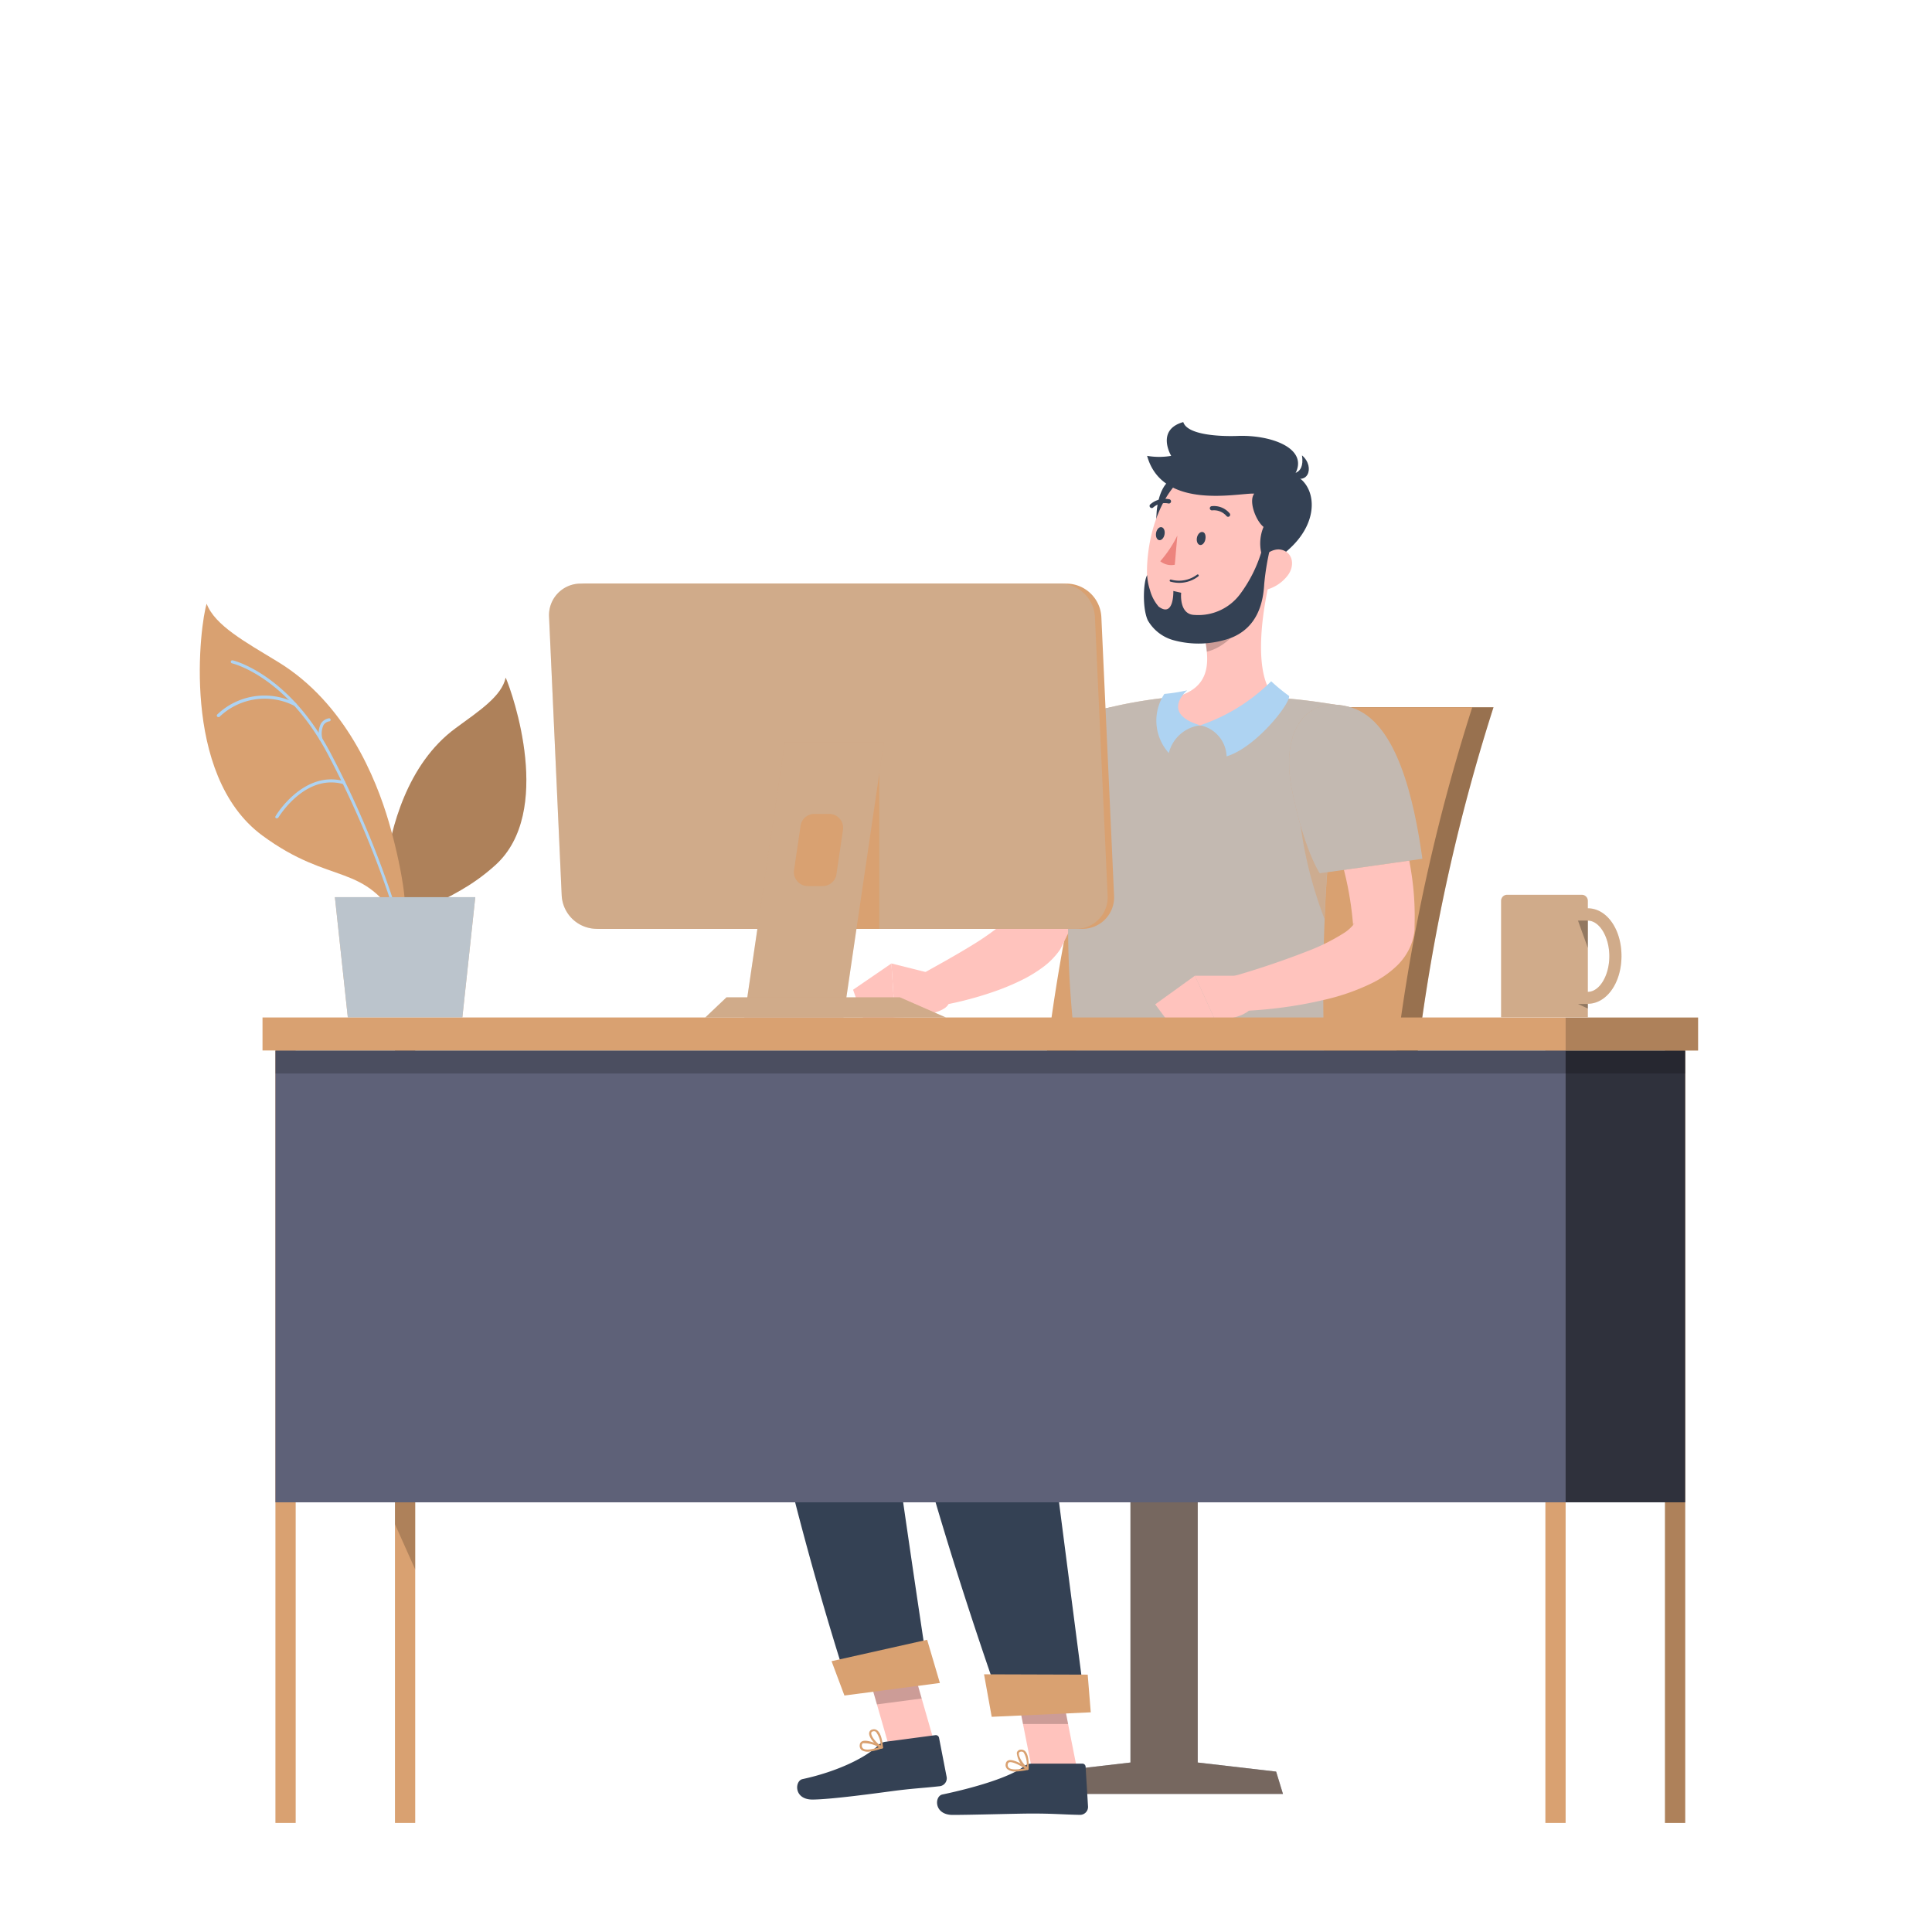 <svg xmlns="http://www.w3.org/2000/svg" width="250" height="250" viewBox="0 0 250 250">
  <g id="Grupo_59422" data-name="Grupo 59422" transform="translate(-531.929 -7561.115)">
    <rect id="Rectángulo_5971" data-name="Rectángulo 5971" width="250" height="250" transform="translate(531.929 7561.115)" fill="#344154" opacity="0"/>
    <g id="Grupo_59421" data-name="Grupo 59421">
      <g id="freepik--Character--inject-99">
        <path id="Trazado_106364" data-name="Trazado 106364" d="M697.06,7790.361l-10.149-1.177v-58.217h-8.7v58.217l-10.149,1.177-.883,2.886h30.763Z" fill="#344154"/>
        <path id="Trazado_106365" data-name="Trazado 106365" d="M697.06,7790.361l-10.149-1.177v-58.217h-8.7v58.217l-10.149,1.177-.883,2.886h30.763Z" fill="#d9a171" opacity="0.4" style="isolation: isolate"/>
        <path id="Trazado_106366" data-name="Trazado 106366" d="M679.971,7652.632h45.218a245.349,245.349,0,0,0-11.671,74.014H668.3A245.351,245.351,0,0,1,679.971,7652.632Z" fill="#d9a171"/>
        <path id="Trazado_106367" data-name="Trazado 106367" d="M679.971,7652.632h45.218a245.349,245.349,0,0,0-11.671,74.014H668.3A245.351,245.351,0,0,1,679.971,7652.632Z" opacity="0.3" style="isolation: isolate"/>
        <path id="Trazado_106368" data-name="Trazado 106368" d="M677.222,7652.632H722.44a245.351,245.351,0,0,0-11.678,74.014H665.544A245.1,245.1,0,0,1,677.222,7652.632Z" fill="#d9a171"/>
        <path id="Trazado_106369" data-name="Trazado 106369" d="M703.133,7733.594h-64.01c2.692-5.857,7.587-9.445,12.869-9.445h46.8Z" fill="#d9a171"/>
        <path id="Trazado_106370" data-name="Trazado 106370" d="M716.138,7733.594H685.232c2.684-5.857,7.579-9.445,12.869-9.445H709.04C714.322,7724.149,716.935,7727.2,716.138,7733.594Z" fill="#d9a171"/>
        <path id="Trazado_106371" data-name="Trazado 106371" d="M716.138,7733.594H685.232c2.684-5.857,7.579-9.445,12.869-9.445H709.04C714.322,7724.149,716.935,7727.2,716.138,7733.594Z" opacity="0.3" style="isolation: isolate"/>
        <path id="Trazado_106372" data-name="Trazado 106372" d="M653.019,7787.254l-5.792.761-3.768-13.121,5.792-.761Z" fill="#ffc3bd"/>
        <path id="Trazado_106373" data-name="Trazado 106373" d="M646.5,7786.5l6.459-.854a.423.423,0,0,1,.481.337l.991,5.1a1.033,1.033,0,0,1-.876,1.163c-2.268.259-3.366.266-6.223.646-1.758.23-7.809,1.07-10.256,1.084s-2.326-2.4-1.321-2.641c4.644-1,8.326-2.871,9.79-4.357A1.661,1.661,0,0,1,646.5,7786.5Z" fill="#344154"/>
        <path id="Trazado_106374" data-name="Trazado 106374" d="M649.251,7774.14l-5.792.761,1.945,6.761,5.792-.761Z" opacity="0.2" style="isolation: isolate"/>
        <path id="Trazado_106375" data-name="Trazado 106375" d="M672.018,7703.126s-45.4,3.251-43.568,19.881c2.634,23.909,12.92,55.3,12.92,55.3L651.9,7776.5s-4.407-28.947-6.747-47.609c11.326-4.694,42.046-.194,45.649-9.977a32.036,32.036,0,0,0,1.357-15.79Z" fill="#344154"/>
        <path id="Trazado_106376" data-name="Trazado 106376" d="M649.9,7716.971s1.105,4.945,1.859,10.314h-.1l-1.163.18-.6.115-.668.122a26.172,26.172,0,0,0-2.7.717l-.61.2c-.265.086-.524.194-.768.295.266,2.153,1.185,4.959,1.192,7.414C636.245,7724.386,644.571,7716.971,649.9,7716.971Z" opacity="0.3" style="isolation: isolate"/>
        <path id="Trazado_106377" data-name="Trazado 106377" d="M653.55,7778.892l-12.353,1.623-1.665-4.443L651.9,7773.3Z" fill="#d9a171"/>
        <path id="Trazado_106378" data-name="Trazado 106378" d="M644.578,7787.749a7.368,7.368,0,0,0,1.515-.409.145.145,0,0,0,.093-.115.136.136,0,0,0-.079-.129c-.2-.108-1.981-1.012-2.656-.639a.531.531,0,0,0-.265.423.719.719,0,0,0,.265.718A1.58,1.58,0,0,0,644.578,7787.749Zm1.12-.553c-1.005.338-1.773.409-2.082.173a.483.483,0,0,1-.158-.467.245.245,0,0,1,.122-.208,3.817,3.817,0,0,1,2.118.531Z" fill="#d9a171"/>
        <path id="Trazado_106379" data-name="Trazado 106379" d="M646.064,7787.376a.082.082,0,0,0,.057,0,.143.143,0,0,0,.065-.122c0-.065-.093-1.752-.754-2.233a.661.661,0,0,0-.6-.114.522.522,0,0,0-.437.473c-.051.646.976,1.744,1.593,2.01A.119.119,0,0,0,646.064,7787.376Zm-1.1-2.24a.428.428,0,0,1,.308.079,3.057,3.057,0,0,1,.618,1.787c-.56-.358-1.257-1.2-1.221-1.622,0-.086.036-.186.23-.229Z" fill="#d9a171"/>
        <path id="Trazado_106380" data-name="Trazado 106380" d="M678.3,7658.23c-.5,2.254-1.112,4.35-1.722,6.5s-1.3,4.256-2.046,6.359-1.529,4.206-2.383,6.3-1.809,4.149-2.835,6.194l-.187.366-.071.108a9.581,9.581,0,0,1-2.268,2.282,18.053,18.053,0,0,1-2.118,1.328,30.068,30.068,0,0,1-4.084,1.751c-1.356.474-2.713.869-4.069,1.206a40.465,40.465,0,0,1-4.142.8l-1.342-4.163,3.409-1.909c1.127-.646,2.24-1.285,3.3-1.945a33.423,33.423,0,0,0,2.971-2.017,9.205,9.205,0,0,0,1.142-1c.294-.309.509-.61.466-.639l-.258.474c.782-1.909,1.5-3.869,2.2-5.85s1.328-3.99,1.952-6.022,1.221-4.062,1.8-6.108,1.148-4.127,1.687-6.1Z" fill="#ffc3bd"/>
        <path id="Trazado_106381" data-name="Trazado 106381" d="M668.817,7656.672a55.133,55.133,0,0,0-7.9,13.071l12.418,7.472c3.588-4.371,8.053-15.92,8.232-19.818C681.851,7651.411,673.927,7650.808,668.817,7656.672Z" fill="#d9a171"/>
        <path id="Trazado_106382" data-name="Trazado 106382" d="M668.817,7656.672a55.133,55.133,0,0,0-7.9,13.071l12.418,7.472c3.588-4.371,8.053-15.92,8.232-19.818C681.851,7651.411,673.927,7650.808,668.817,7656.672Z" fill="#aed3f2" opacity="0.5" style="isolation: isolate"/>
        <path id="Trazado_106383" data-name="Trazado 106383" d="M673.188,7662.228c-2.706,2.275-4.63,7-5.47,11.6l5.62,3.38a42.673,42.673,0,0,0,5.341-9.955C677.415,7663.4,675.578,7660.218,673.188,7662.228Z" fill="#d9a171" opacity="0.5" style="isolation: isolate"/>
        <path id="Trazado_106384" data-name="Trazado 106384" d="M671.436,7790.749H665.6l-2.677-13.515h5.835Z" fill="#ffc3bd"/>
        <path id="Trazado_106385" data-name="Trazado 106385" d="M665.414,7789.328h6.561a.416.416,0,0,1,.43.4l.316,5.189a1.034,1.034,0,0,1-1.019,1.041c-2.282-.043-3.373-.172-6.259-.172-1.773,0-7.787.179-10.235.179s-2.383-2.419-1.342-2.641c4.651-.984,8.9-2.34,10.544-3.632A1.643,1.643,0,0,1,665.414,7789.328Z" fill="#344154"/>
        <path id="Trazado_106386" data-name="Trazado 106386" d="M668.759,7777.234h-5.835l1.385,6.969h5.835Z" opacity="0.2" style="isolation: isolate"/>
        <path id="Trazado_106387" data-name="Trazado 106387" d="M683.452,7703.126s-38.472,3.251-37.525,19.96c1.034,18.3,15.848,59.438,15.848,59.438h10.688s-4.838-37.223-7.178-55.856c10.846,0,33.347,2.046,36.95-7.737a28.713,28.713,0,0,0,1.027-15.5Z" fill="#344154"/>
        <path id="Trazado_106388" data-name="Trazado 106388" d="M673.073,7782.689l-12.819.581-.991-5.5,13.415.043Z" fill="#d9a171"/>
        <path id="Trazado_106389" data-name="Trazado 106389" d="M663.347,7790.347a7.657,7.657,0,0,0,1.558-.208.135.135,0,0,0,.1-.108.127.127,0,0,0-.057-.136c-.187-.129-1.838-1.263-2.548-.983a.516.516,0,0,0-.316.387.72.72,0,0,0,.172.718A1.557,1.557,0,0,0,663.347,7790.347Zm1.185-.409c-1.048.208-1.816.18-2.089-.093a.5.5,0,0,1-.093-.488.25.25,0,0,1,.15-.194c.381-.144,1.35.344,2.032.775Z" fill="#d9a171"/>
        <path id="Trazado_106390" data-name="Trazado 106390" d="M664.9,7790.139h.057a.127.127,0,0,0,.072-.108c0-.071.136-1.751-.452-2.318a.721.721,0,0,0-.574-.194.532.532,0,0,0-.5.417,2.967,2.967,0,0,0,1.321,2.2A.126.126,0,0,0,664.9,7790.139Zm-.8-2.369a.414.414,0,0,1,.294.122,3.027,3.027,0,0,1,.388,1.852c-.51-.423-1.091-1.349-1.005-1.765,0-.079.064-.18.265-.2Z" fill="#d9a171"/>
        <path id="Trazado_106391" data-name="Trazado 106391" d="M653.8,7687.421l-6.524-1.636.459,6.976s6.46,0,7.005-1.9Z" fill="#ffc3bd"/>
        <path id="Trazado_106392" data-name="Trazado 106392" d="M642.317,7689.187l1.536,4.378,3.883-.8-.459-6.977Z" fill="#ffc3bd"/>
        <path id="Trazado_106393" data-name="Trazado 106393" d="M672.075,7703.427h31.208c.223-2.785-.423-11.857.058-23.406a148.181,148.181,0,0,1,3.1-25.452c.144-.631.287-1.248.438-1.88,0,0-1.586-.323-3.854-.653-1.881-.28-4.242-.56-6.553-.668a114.918,114.918,0,0,0-13.264,0c-2.039.187-4.034.524-5.62.833-2.032.409-3.23.761-3.23.761S666.649,7670.611,672.075,7703.427Z" fill="#d9a171"/>
        <path id="Trazado_106394" data-name="Trazado 106394" d="M672.075,7703.427h31.208c.223-2.785-.423-11.857.058-23.406a148.181,148.181,0,0,1,3.1-25.452c.144-.631.287-1.248.438-1.88,0,0-1.586-.323-3.854-.653-1.881-.28-4.242-.56-6.553-.668a114.918,114.918,0,0,0-13.264,0c-2.039.187-4.034.524-5.62.833-2.032.409-3.23.761-3.23.761S666.649,7670.611,672.075,7703.427Z" fill="#aed3f2" opacity="0.5" style="isolation: isolate"/>
        <path id="Trazado_106395" data-name="Trazado 106395" d="M703.319,7680.028a148.352,148.352,0,0,1,3.1-25.459c-2.082-.179-5.649,0-6.237,3.4C699.544,7661.582,699.494,7670.037,703.319,7680.028Z" fill="#d9a171" opacity="0.5" style="isolation: isolate"/>
        <path id="Trazado_106396" data-name="Trazado 106396" d="M708.839,7656.73c.3.553.509.969.717,1.435s.438.933.646,1.436q.625,1.4,1.185,2.821a57.278,57.278,0,0,1,1.93,5.835,49.994,49.994,0,0,1,1.285,6.1,36.445,36.445,0,0,1,.373,6.417v.617a6.961,6.961,0,0,1-.638,2.4,7.9,7.9,0,0,1-1.572,2.218,12.756,12.756,0,0,1-3.28,2.311,28.3,28.3,0,0,1-6.123,2.154,53.673,53.673,0,0,1-5.957,1.069,56.813,56.813,0,0,1-5.972.431l-.588-4.343a110.027,110.027,0,0,0,10.486-3.517,25.978,25.978,0,0,0,4.472-2.246,5.135,5.135,0,0,0,1.291-1.141c.094-.137.094-.208.044-.144a.593.593,0,0,0-.087.187.765.765,0,0,0-.035.143v-.107a42.256,42.256,0,0,0-2.06-10.1q-.819-2.528-1.824-5.025c-.323-.832-.667-1.665-1.026-2.483l-.553-1.213-.524-1.127Z" fill="#ffc3bd"/>
        <path id="Trazado_106397" data-name="Trazado 106397" d="M706.858,7652.689c-5.685-1.794-9.331,2.749-7.752,10.623s3.589,10.809,3.589,10.809l13.293-1.88C714.9,7664.518,712.671,7654.526,706.858,7652.689Z" fill="#d9a171"/>
        <path id="Trazado_106398" data-name="Trazado 106398" d="M706.858,7652.689c-5.685-1.794-9.331,2.749-7.752,10.623s3.589,10.809,3.589,10.809l13.293-1.88C714.9,7664.518,712.671,7654.526,706.858,7652.689Z" fill="#aed3f2" opacity="0.5" style="isolation: isolate"/>
        <path id="Trazado_106399" data-name="Trazado 106399" d="M696.163,7636.489l-3.546,2.943-4.837,4.048a15.922,15.922,0,0,1,.308,1.952c.259,2.627-.416,5.025-4.27,5.922,0,0-3.8,3.546,3.789,3.653s9.331-3.588,9.331-3.588C694.074,7648.547,695.18,7640.76,696.163,7636.489Z" fill="#ffc3bd"/>
        <path id="Trazado_106400" data-name="Trazado 106400" d="M696.422,7649.272a23.945,23.945,0,0,1-9.188,5.7,4.25,4.25,0,0,1,3.417,4.013c3.754-1.12,8.211-6.762,8.089-7.81A23.956,23.956,0,0,1,696.422,7649.272Z" fill="#aed3f2"/>
        <path id="Trazado_106401" data-name="Trazado 106401" d="M685.548,7650.442s-3.546,2.972,1.686,4.529a4.772,4.772,0,0,0-4.062,3.589,6.271,6.271,0,0,1-.574-7.651A23.188,23.188,0,0,0,685.548,7650.442Z" fill="#aed3f2"/>
        <path id="Trazado_106402" data-name="Trazado 106402" d="M687.78,7643.48a15.922,15.922,0,0,1,.308,1.952c1.8-.358,4.214-2.282,4.465-4.119a8.76,8.76,0,0,0,.064-1.845Z" opacity="0.2" style="isolation: isolate"/>
        <path id="Trazado_106403" data-name="Trazado 106403" d="M683.15,7623.383c-2.383,1.974-1.952,9.611.338,8.907S687.084,7620.139,683.15,7623.383Z" fill="#344154"/>
        <path id="Trazado_106404" data-name="Trazado 106404" d="M697.627,7630.345c-1.234,5.67-1.665,9.044-5.024,11.635a7.551,7.551,0,0,1-12.2-5.433c-.438-5.283,1.658-13.674,7.623-15.281a7.636,7.636,0,0,1,9.6,9.079Z" fill="#ffc3bd"/>
        <path id="Trazado_106405" data-name="Trazado 106405" d="M695.761,7634.235a5.533,5.533,0,0,1-.33-4.938c-.983-.782-1.967-3.309-1.206-4.306-1.923-.129-11.879,2.261-13.86-4.888a9.266,9.266,0,0,0,3.115,0s-2.024-3.366,1.565-4.371c.524,1.7,4.852,1.873,7,1.794,4.4-.179,9.417,1.651,7.386,5.067C702.644,7624.007,703.168,7630.252,695.761,7634.235Z" fill="#344154"/>
        <path id="Trazado_106406" data-name="Trazado 106406" d="M698.632,7622.378s2.2.46,1.773-2.34C702.221,7621.574,701.058,7624.381,698.632,7622.378Z" fill="#344154"/>
        <path id="Trazado_106407" data-name="Trazado 106407" d="M698.553,7635.585a5.163,5.163,0,0,1-3.115,1.923c-1.608.288-2.1-1.191-1.385-2.619.639-1.292,2.247-2.993,3.725-2.627S699.508,7634.35,698.553,7635.585Z" fill="#ffc3bd"/>
        <path id="Trazado_106408" data-name="Trazado 106408" d="M695.244,7632.233a17.875,17.875,0,0,1-2.871,5.792,6.736,6.736,0,0,1-5.857,2.663c-2.059-.036-1.744-2.871-1.744-2.871l-1.012-.23s.108,3.51-1.9,2.024a5.366,5.366,0,0,1-1.127-2.153,6.966,6.966,0,0,1-.358-1.923h0c-.489.775-.668,4.213.078,5.849a5.521,5.521,0,0,0,3.216,2.541,12.31,12.31,0,0,0,7.544-.265c3.66-1.436,4.191-4.967,4.306-6.977a32.7,32.7,0,0,1,.718-4.421Z" fill="#344154"/>
        <path id="Trazado_106409" data-name="Trazado 106409" d="M687.909,7630.862c-.072.467-.373.811-.682.775s-.495-.445-.423-.9.38-.818.717-.783S687.981,7630.4,687.909,7630.862Z" fill="#344154"/>
        <path id="Trazado_106410" data-name="Trazado 106410" d="M682.626,7630.23c-.072.467-.373.819-.682.783s-.495-.445-.423-.912.38-.811.682-.775S682.7,7629.764,682.626,7630.23Z" fill="#344154"/>
        <path id="Trazado_106411" data-name="Trazado 106411" d="M684.277,7630.417a15.064,15.064,0,0,1-2.211,3.323,2.267,2.267,0,0,0,1.881.452Z" fill="#ed847e"/>
        <path id="Trazado_106412" data-name="Trazado 106412" d="M683.918,7636.489a4.024,4.024,0,0,0,3.079-.8.136.136,0,0,0,.015-.193.138.138,0,0,0-.194-.015,3.874,3.874,0,0,1-3.366.632.137.137,0,0,0-.165.1h0a.129.129,0,0,0,.083.163l.01,0A3.909,3.909,0,0,0,683.918,7636.489Z" fill="#344154"/>
        <path id="Trazado_106413" data-name="Trazado 106413" d="M690.909,7627.977a.235.235,0,0,0,.122-.065.273.273,0,0,0,0-.386l0,0a2.633,2.633,0,0,0-2.318-.911.273.273,0,0,0-.231.309v.007a.28.28,0,0,0,.323.222,2.153,2.153,0,0,1,1.816.718A.267.267,0,0,0,690.909,7627.977Z" fill="#344154"/>
        <path id="Trazado_106414" data-name="Trazado 106414" d="M680.889,7626.843a.252.252,0,0,0,.252-.051,2.282,2.282,0,0,1,1.966-.531.288.288,0,0,0,.345-.194.28.28,0,0,0-.194-.344h0a2.866,2.866,0,0,0-2.469.646.266.266,0,0,0-.049.372l.013.015A.276.276,0,0,0,680.889,7626.843Z" fill="#344154"/>
        <path id="Trazado_106415" data-name="Trazado 106415" d="M691.943,7687.378h-5.391l2.613,5.742s5.3-.079,5.024-2.806Z" fill="#ffc3bd"/>
        <path id="Trazado_106416" data-name="Trazado 106416" d="M681.413,7691.075l2.763,3.725,4.988-1.687-2.613-5.742Z" fill="#ffc3bd"/>
      </g>
      <g id="freepik--Desk--inject-99">
        <rect id="Rectángulo_5972" data-name="Rectángulo 5972" width="2.62" height="99.955" transform="translate(731.9 7697.046)" fill="#d9a171"/>
        <rect id="Rectángulo_5973" data-name="Rectángulo 5973" width="2.62" height="99.955" transform="translate(747.375 7697.046)" fill="#d9a171"/>
        <rect id="Rectángulo_5974" data-name="Rectángulo 5974" width="2.62" height="99.955" transform="translate(747.375 7697.046)" opacity="0.2" style="isolation: isolate"/>
        <rect id="Rectángulo_5975" data-name="Rectángulo 5975" width="2.62" height="99.955" transform="translate(583.038 7697.046)" fill="#d9a171"/>
        <path id="Trazado_106417" data-name="Trazado 106417" d="M583.038,7697.046h2.62v67.16l-2.62-5.864Z" opacity="0.2" style="isolation: isolate"/>
        <rect id="Rectángulo_5976" data-name="Rectángulo 5976" width="2.62" height="99.955" transform="translate(567.57 7697.046)" fill="#d9a171"/>
        <rect id="Rectángulo_5977" data-name="Rectángulo 5977" width="166.957" height="58.468" transform="translate(567.57 7697.046)" fill="#5e6178"/>
        <rect id="Rectángulo_5978" data-name="Rectángulo 5978" width="168.629" height="4.271" transform="translate(565.898 7692.775)" fill="#d9a171"/>
        <rect id="Rectángulo_5979" data-name="Rectángulo 5979" width="15.468" height="58.468" transform="translate(734.52 7697.046)" fill="#2f313c"/>
        <rect id="Rectángulo_5980" data-name="Rectángulo 5980" width="17.14" height="4.271" transform="translate(734.52 7692.783)" fill="#d9a171"/>
        <rect id="Rectángulo_5981" data-name="Rectángulo 5981" width="17.14" height="4.271" transform="translate(734.52 7692.783)" opacity="0.2" style="isolation: isolate"/>
        <rect id="Rectángulo_5982" data-name="Rectángulo 5982" width="182.425" height="2.972" transform="translate(567.57 7697.053)" opacity="0.2" style="isolation: isolate"/>
        <path id="Trazado_106418" data-name="Trazado 106418" d="M671.989,7681.306h-62.05a4.559,4.559,0,0,1-4.493-4.307l-1.636-36.06a4.083,4.083,0,0,1,3.855-4.3c.081-.005.162-.007.243-.006h62.05a4.558,4.558,0,0,1,4.486,4.306l1.644,36.06a4.077,4.077,0,0,1-3.841,4.3C672.161,7681.3,672.075,7681.306,671.989,7681.306Z" fill="#d9a171"/>
        <path id="Trazado_106419" data-name="Trazado 106419" d="M671.157,7681.306h-62.05a4.559,4.559,0,0,1-4.494-4.307l-1.636-36.06a4.083,4.083,0,0,1,3.855-4.3c.081-.005.162-.007.243-.006h62.05a4.557,4.557,0,0,1,4.486,4.306l1.644,36.06a4.076,4.076,0,0,1-3.841,4.3C671.329,7681.3,671.243,7681.306,671.157,7681.306Z" fill="#d9a171"/>
        <path id="Trazado_106420" data-name="Trazado 106420" d="M671.157,7681.306h-62.05a4.559,4.559,0,0,1-4.494-4.307l-1.636-36.06a4.083,4.083,0,0,1,3.855-4.3c.081-.005.162-.007.243-.006h62.05a4.557,4.557,0,0,1,4.486,4.306l1.644,36.06a4.076,4.076,0,0,1-3.841,4.3C671.329,7681.3,671.243,7681.306,671.157,7681.306Z" fill="#aed3f2" opacity="0.2" style="isolation: isolate"/>
        <rect id="Rectángulo_5983" data-name="Rectángulo 5983" width="11.85" height="21.791" transform="translate(633.855 7659.515)" fill="#d9a171"/>
        <path id="Trazado_106421" data-name="Trazado 106421" d="M633.482,7657.189l-5.233,35.579h12.819l5.233-35.579Zm7.529,11.305-.847,5.742a1.794,1.794,0,0,1-1.773,1.536H636.46a1.8,1.8,0,0,1-1.8-1.805,1.826,1.826,0,0,1,.018-.255l.847-5.742a1.794,1.794,0,0,1,1.773-1.536h1.931a1.8,1.8,0,0,1,1.8,1.8A1.822,1.822,0,0,1,641.011,7668.494Z" fill="#d9a171"/>
        <path id="Trazado_106422" data-name="Trazado 106422" d="M633.482,7657.189l-5.233,35.579h12.819l5.233-35.579Zm7.529,11.305-.847,5.742a1.794,1.794,0,0,1-1.773,1.536H636.46a1.8,1.8,0,0,1-1.8-1.805,1.826,1.826,0,0,1,.018-.255l.847-5.742a1.794,1.794,0,0,1,1.773-1.536h1.931a1.8,1.8,0,0,1,1.8,1.8A1.822,1.822,0,0,1,641.011,7668.494Z" fill="#aed3f2" opacity="0.2" style="isolation: isolate"/>
        <path id="Trazado_106423" data-name="Trazado 106423" d="M648.375,7690.17H625.938l-2.756,2.613H654.34Z" fill="#d9a171"/>
        <path id="Trazado_106424" data-name="Trazado 106424" d="M648.375,7690.17H625.938l-2.756,2.613H654.34Z" fill="#aed3f2" opacity="0.2" style="isolation: isolate"/>
        <path id="Trazado_106425" data-name="Trazado 106425" d="M582.112,7684.8c-1.263-.717-.833-7.622-.28-11.57.675-4.773,2.684-13.221,9.072-17.9,3.044-2.232,5.951-4.127,6.46-6.531.933,2.153,6.237,17.4-1.328,24.253C589.634,7678.844,584.89,7677.552,582.112,7684.8Z" fill="#d9a171"/>
        <g id="Grupo_59420" data-name="Grupo 59420" opacity="0.2">
          <path id="Trazado_106426" data-name="Trazado 106426" d="M582.112,7684.8c-1.263-.717-.833-7.622-.28-11.57.675-4.773,2.684-13.221,9.072-17.9,3.044-2.232,5.951-4.127,6.46-6.531.933,2.153,6.237,17.4-1.328,24.253C589.634,7678.844,584.89,7677.552,582.112,7684.8Z"/>
        </g>
        <path id="Trazado_106427" data-name="Trazado 106427" d="M583.791,7680.882c1.472-.825-.215-8.871-1.564-13.45-1.63-5.541-5.549-15.332-14.355-20.686-4.178-2.548-8.147-4.7-9.2-7.508-.818,2.491-3.445,22.107,7.177,29.974C574.87,7675.865,579.09,7672.5,583.791,7680.882Z" fill="#d9a171"/>
        <path id="Trazado_106428" data-name="Trazado 106428" d="M583.074,7679.088a.207.207,0,0,1-.194-.144,124.482,124.482,0,0,0-8.24-19.673c-5.383-10.587-12.625-12.31-12.7-12.324a.2.2,0,0,1-.145-.233v0a.194.194,0,0,1,.229-.151h0c.079,0,7.486,1.766,12.963,12.539a124.61,124.61,0,0,1,8.232,19.746.2.2,0,0,1-.136.244Z" fill="#aed3f2"/>
        <path id="Trazado_106429" data-name="Trazado 106429" d="M560.177,7653.9a.191.191,0,0,1-.136-.05.2.2,0,0,1,0-.28,8.835,8.835,0,0,1,10.149-1.472.186.186,0,0,1,.091.248l-.005.011a.187.187,0,0,1-.244.1l-.014-.007a8.442,8.442,0,0,0-9.7,1.435A.21.21,0,0,1,560.177,7653.9Z" fill="#aed3f2"/>
        <path id="Trazado_106430" data-name="Trazado 106430" d="M567.764,7666.994a.164.164,0,0,1-.173-.265h0c0-.064,3.588-5.986,8.85-4.536a.2.2,0,1,1-.108.38c-4.96-1.37-8.369,4.307-8.4,4.357A.21.21,0,0,1,567.764,7666.994Z" fill="#aed3f2"/>
        <path id="Trazado_106431" data-name="Trazado 106431" d="M573.456,7656.931a.207.207,0,0,1-.194-.144,2.958,2.958,0,0,1,.187-2.038,1.514,1.514,0,0,1,1.033-.682.188.188,0,0,1,.227.135l0,.016a.2.2,0,0,1-.151.237,1.068,1.068,0,0,0-.775.5,2.621,2.621,0,0,0-.144,1.73.185.185,0,0,1-.123.233l-.013,0Z" fill="#aed3f2"/>
        <path id="Trazado_106432" data-name="Trazado 106432" d="M593.431,7677.208H575.264l1.672,15.554h14.822Z" fill="#d9a171"/>
        <path id="Trazado_106433" data-name="Trazado 106433" d="M593.431,7677.208H575.264l1.672,15.554h14.822Z" fill="#aed3f2" opacity="0.7" style="isolation: isolate"/>
        <path id="Trazado_106434" data-name="Trazado 106434" d="M737.391,7678.65v-.969a.782.782,0,0,0-.782-.782h-9.654a.783.783,0,0,0-.783.782v15.073h11.219V7691c2.44,0,4.357-2.713,4.357-6.18S739.839,7678.65,737.391,7678.65Zm0,10.766v-9.172c1.507,0,2.785,2.11,2.785,4.608s-1.271,4.608-2.785,4.608Z" fill="#d9a171"/>
        <path id="Trazado_106435" data-name="Trazado 106435" d="M737.391,7678.65v-.969a.782.782,0,0,0-.782-.782h-9.654a.783.783,0,0,0-.783.782v15.073h11.219V7691c2.44,0,4.357-2.713,4.357-6.18S739.839,7678.65,737.391,7678.65Zm0,10.766v-9.172c1.507,0,2.785,2.11,2.785,4.608s-1.271,4.608-2.785,4.608Z" fill="#aed3f2" opacity="0.2" style="isolation: isolate"/>
        <path id="Trazado_106436" data-name="Trazado 106436" d="M737.4,7680.244h-1.278l1.278,3.539Z" opacity="0.3" style="isolation: isolate"/>
        <path id="Trazado_106437" data-name="Trazado 106437" d="M737.4,7691.031h-1.278l1.278.589Z" opacity="0.3" style="isolation: isolate"/>
      </g>
    </g>
  </g>
</svg>
